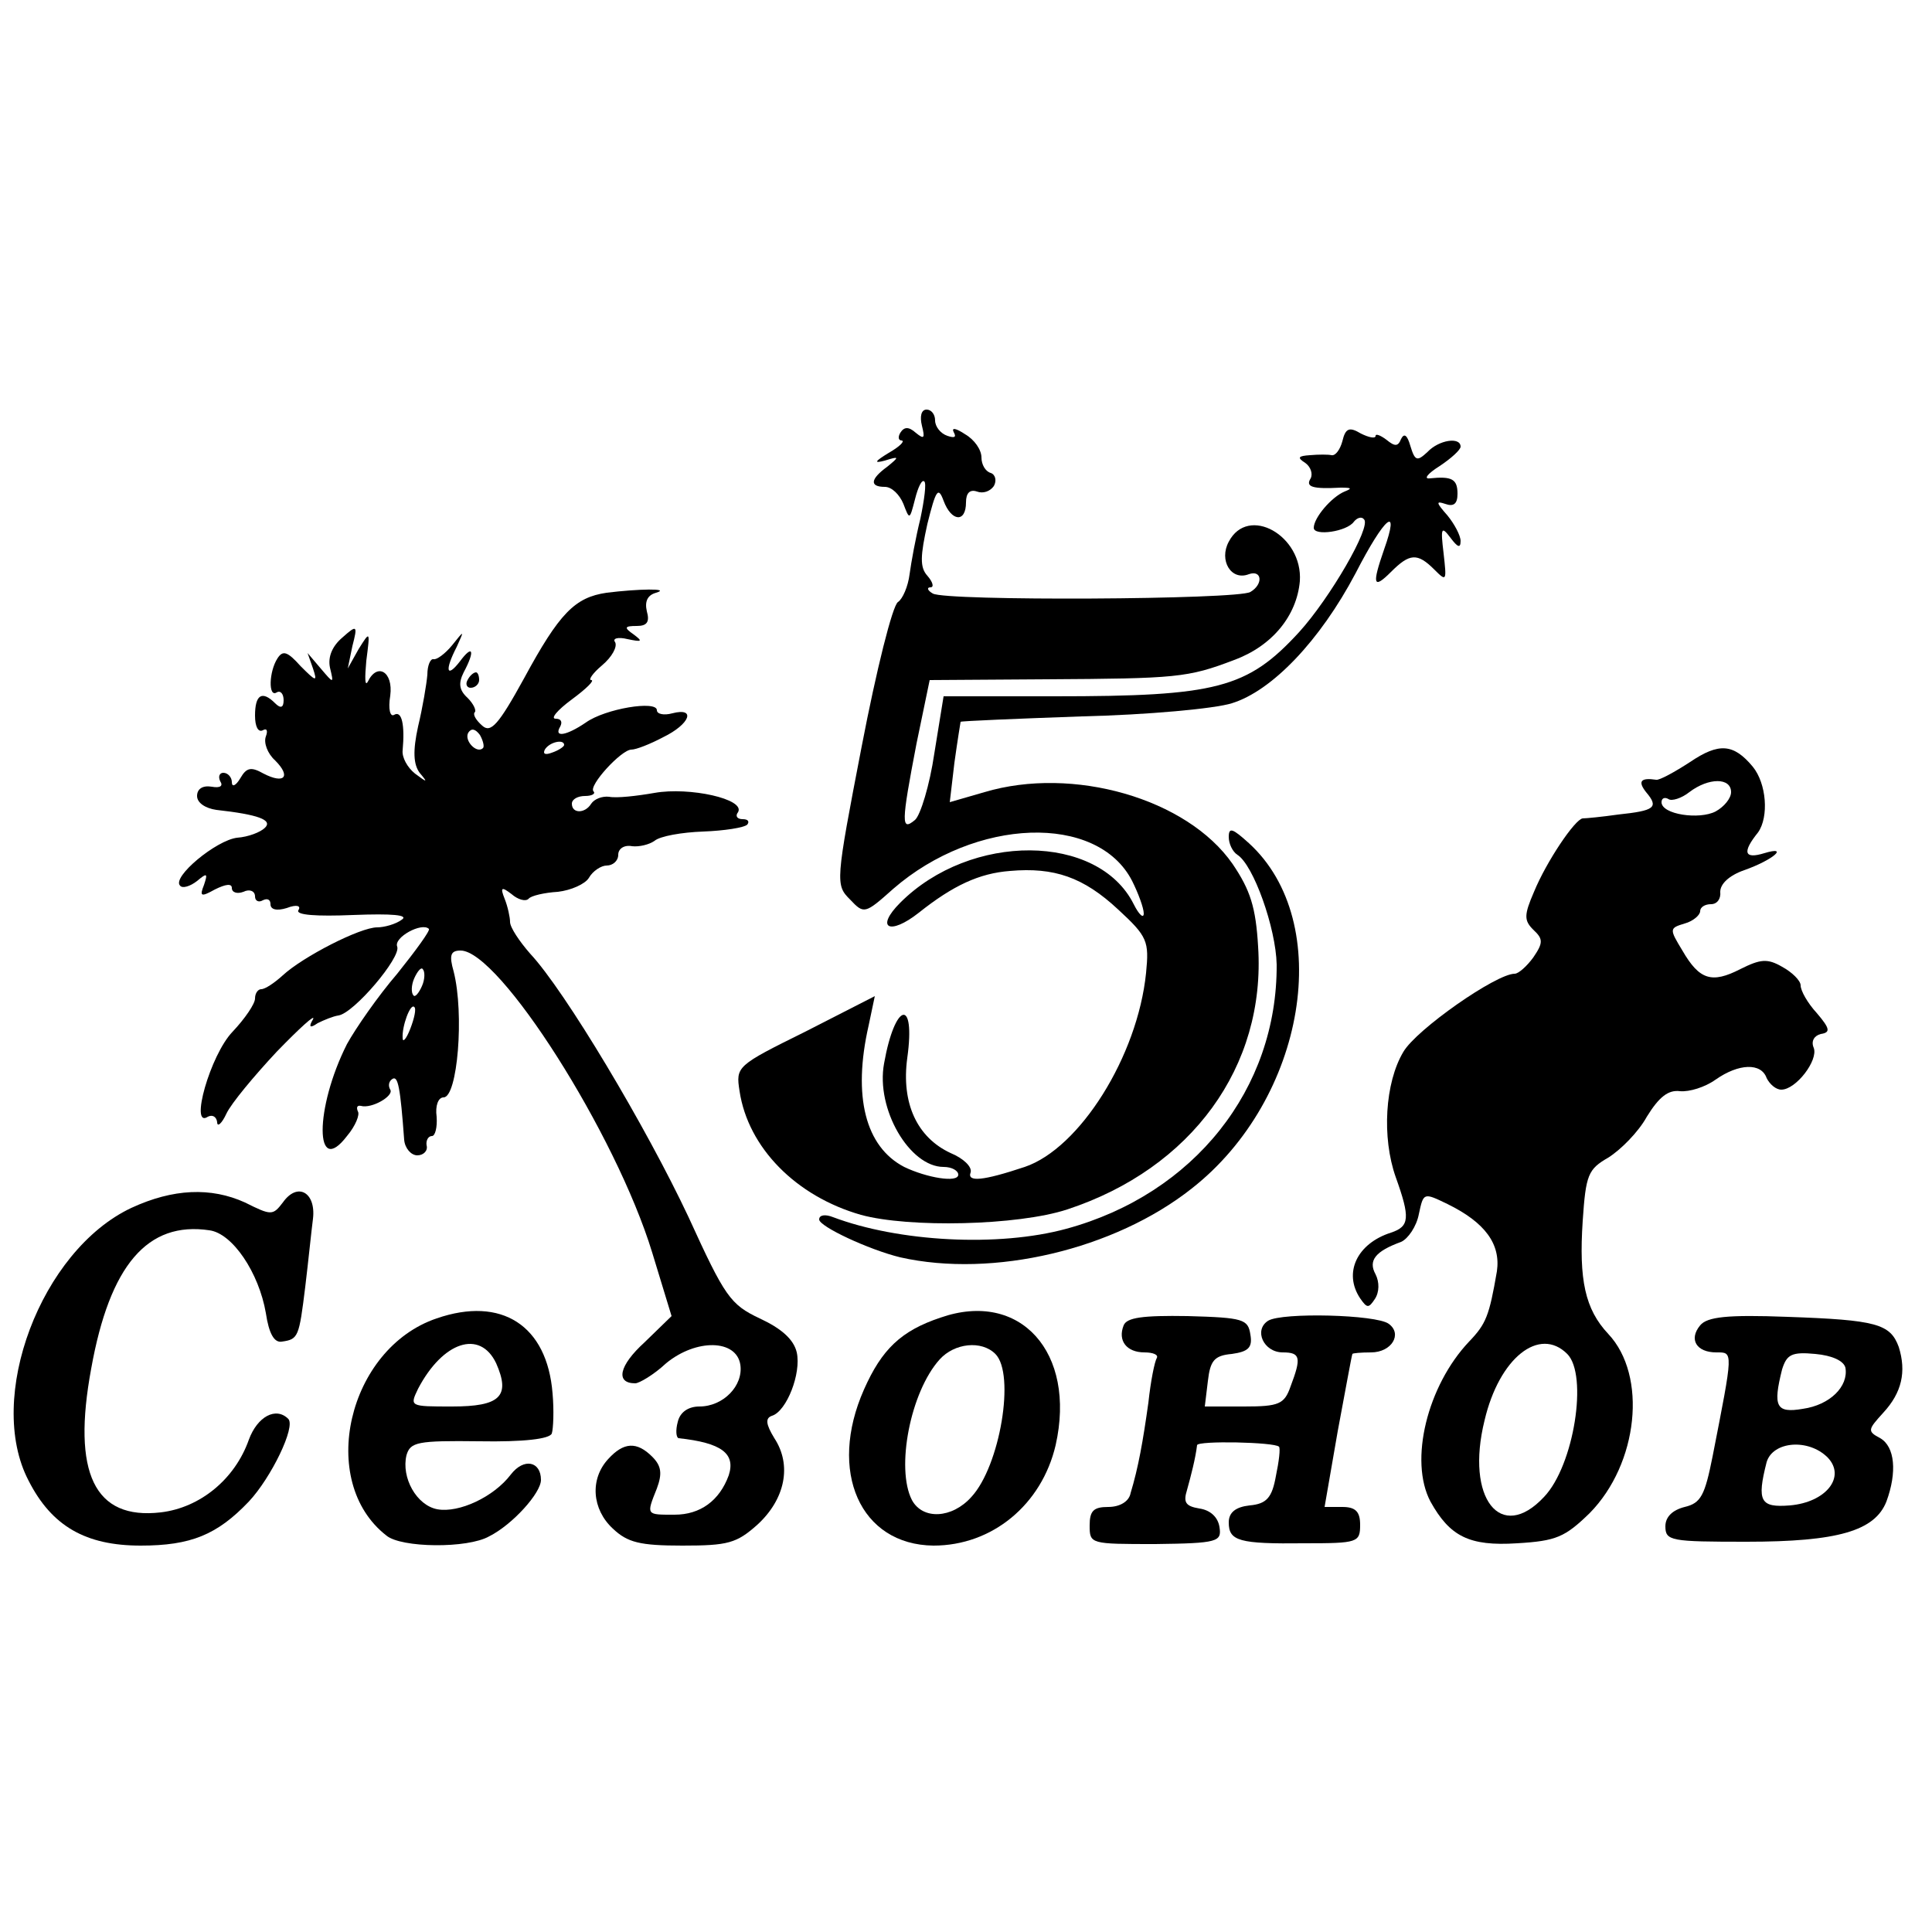 <?xml version="1.0" standalone="no"?>
<!DOCTYPE svg PUBLIC "-//W3C//DTD SVG 20010904//EN"
 "http://www.w3.org/TR/2001/REC-SVG-20010904/DTD/svg10.dtd">
<svg version="1.0" xmlns="http://www.w3.org/2000/svg"
 width="250pt" height="250pt" viewBox="0 0 250 250"
 preserveAspectRatio="xMidYMid meet">
<g transform="translate(0,250) scale(0.1,-0.1)"
fill="#000000" stroke="none">
<path d="M1193 1949 c4 -16 3 -18 -8 -9 -9 8 -15 8 -20 0 -3 -5 -3 -10 2 -10
4 -1 -3 -8 -17 -16 -18 -11 -20 -14 -5 -10 19 6 19 5 3 -8 -22 -16 -23 -26 -3
-26 9 0 19 -10 24 -22 8 -21 8 -21 15 6 4 16 9 26 12 23 3 -2 0 -24 -5 -48 -6
-24 -12 -57 -14 -72 -2 -16 -9 -32 -15 -36 -7 -4 -28 -88 -47 -187 -34 -176
-34 -179 -15 -198 18 -19 19 -19 56 14 106 92 264 98 309 10 8 -16 15 -35 15
-42 0 -7 -6 -2 -13 12 -46 92 -211 93 -302 2 -33 -33 -14 -43 24 -13 44 35 78
51 118 54 57 5 95 -8 140 -50 38 -35 40 -41 36 -82 -11 -108 -86 -227 -157
-251 -54 -18 -75 -20 -70 -7 2 7 -9 18 -26 25 -43 20 -64 64 -56 123 11 79
-16 72 -30 -7 -11 -59 33 -134 77 -134 11 0 19 -5 19 -10 0 -11 -41 -4 -70 10
-50 26 -67 91 -46 183 l8 38 -90 -46 c-89 -44 -90 -45 -85 -77 11 -73 73 -136
157 -160 62 -17 203 -14 267 7 161 53 257 185 247 340 -3 51 -10 73 -33 107
-59 85 -207 127 -321 93 l-45 -13 6 51 c4 29 8 53 8 53 1 1 72 4 157 7 85 2
172 10 194 17 52 16 114 81 160 168 38 74 58 90 37 31 -16 -46 -14 -52 9 -29
24 24 34 25 56 3 16 -16 16 -15 12 21 -4 33 -3 36 9 20 9 -12 13 -14 13 -4 0
7 -8 22 -17 33 -15 17 -15 19 -3 15 11 -4 16 0 16 13 0 19 -7 23 -36 20 -8 -1
-3 6 13 16 15 10 27 21 27 25 0 13 -28 9 -43 -7 -13 -12 -16 -12 -22 8 -4 14
-8 17 -12 9 -4 -10 -8 -10 -19 -1 -8 6 -14 8 -14 5 0 -4 -9 -2 -19 3 -15 9
-20 7 -24 -10 -3 -11 -9 -19 -14 -18 -4 1 -17 1 -28 0 -15 -1 -17 -3 -6 -10 7
-5 10 -14 7 -20 -7 -11 2 -14 39 -12 14 0 15 -1 5 -5 -17 -7 -40 -34 -40 -47
0 -11 43 -5 52 8 4 5 10 7 13 3 10 -9 -44 -102 -84 -146 -67 -73 -107 -83
-316 -83 l-144 0 -12 -74 c-6 -41 -18 -80 -25 -86 -18 -15 -18 -5 2 99 l17 82
151 1 c168 1 183 2 243 25 49 18 81 57 85 102 4 59 -67 99 -92 51 -13 -24 3
-51 26 -42 17 6 19 -13 2 -23 -16 -10 -395 -12 -411 -2 -7 4 -8 8 -3 8 5 0 3
7 -4 15 -10 11 -9 26 0 67 11 44 14 49 21 30 10 -27 29 -29 29 -2 0 12 5 17
14 14 8 -3 17 0 22 7 4 7 2 15 -4 17 -7 2 -12 11 -12 20 0 10 -9 23 -21 30
-12 8 -18 9 -15 3 4 -7 1 -8 -8 -5 -9 3 -16 12 -16 20 0 8 -5 14 -11 14 -7 0
-9 -9 -6 -21z"/>
<path d="M785 1733 c-41 -6 -61 -26 -107 -111 -33 -60 -43 -71 -54 -61 -8 7
-12 14 -10 17 3 2 -1 11 -9 19 -11 10 -12 19 -5 33 15 28 12 37 -5 14 -17 -22
-20 -12 -4 19 10 22 10 22 -6 2 -9 -11 -20 -19 -24 -18 -4 1 -8 -8 -8 -20 -1
-12 -6 -42 -12 -67 -7 -32 -6 -49 2 -60 11 -13 10 -13 -6 -1 -10 8 -17 21 -16
30 3 33 -1 52 -11 46 -5 -3 -8 7 -5 25 4 31 -17 43 -29 18 -4 -7 -4 5 -2 27 5
39 5 39 -10 15 l-14 -25 6 29 c7 27 6 28 -13 11 -13 -11 -19 -25 -16 -39 5
-21 5 -21 -12 -1 l-17 20 7 -20 c6 -18 4 -17 -16 3 -17 19 -23 21 -30 10 -11
-17 -12 -51 -1 -44 5 3 9 -2 9 -10 0 -10 -4 -11 -11 -4 -17 17 -26 11 -26 -16
0 -14 4 -22 10 -19 5 3 7 0 4 -8 -3 -8 2 -22 12 -31 21 -21 12 -31 -15 -17
-16 9 -22 8 -30 -6 -6 -10 -11 -12 -11 -5 0 6 -5 12 -11 12 -5 0 -7 -5 -4 -11
4 -6 0 -9 -11 -7 -12 2 -19 -3 -19 -12 0 -9 11 -16 25 -18 54 -6 73 -13 63
-23 -6 -6 -22 -12 -36 -13 -27 -3 -85 -51 -74 -62 3 -4 13 -1 22 6 13 11 14
10 9 -5 -6 -15 -4 -16 14 -6 14 7 22 8 22 2 0 -6 7 -8 15 -5 8 4 15 1 15 -6 0
-6 5 -8 10 -5 6 3 10 1 10 -5 0 -7 8 -9 21 -5 13 5 19 3 15 -3 -3 -6 23 -8 71
-6 51 2 72 0 63 -6 -8 -6 -23 -10 -32 -10 -22 0 -96 -38 -122 -62 -11 -10 -23
-18 -28 -18 -4 0 -8 -5 -8 -12 0 -7 -13 -26 -29 -43 -29 -30 -56 -126 -32
-110 6 3 11 0 12 -7 0 -7 6 -2 12 11 6 13 36 49 65 80 30 31 51 50 47 42 -6
-10 -4 -12 6 -5 8 4 20 9 27 10 20 3 81 75 76 89 -5 12 32 32 41 23 2 -2 -17
-28 -41 -58 -25 -29 -54 -71 -65 -91 -42 -83 -42 -174 0 -119 11 13 17 28 14
32 -2 5 -1 8 4 7 14 -4 43 13 38 21 -3 5 -2 11 3 14 7 4 10 -11 15 -79 1 -11
9 -20 17 -20 8 0 14 6 12 13 -1 6 2 12 7 12 4 0 7 11 6 25 -2 14 2 25 9 25 18
0 27 108 13 163 -6 21 -4 27 9 27 50 0 201 -237 248 -391 l25 -82 -35 -34
c-33 -30 -38 -53 -12 -53 5 0 24 11 40 26 39 32 91 31 96 -2 4 -27 -22 -54
-53 -54 -14 0 -25 -7 -28 -20 -3 -11 -2 -20 1 -21 56 -6 74 -20 65 -48 -12
-33 -37 -51 -70 -51 -37 0 -37 -1 -23 34 7 19 6 29 -6 41 -20 20 -37 19 -57
-3 -24 -26 -21 -65 6 -90 19 -18 35 -22 90 -22 59 0 70 3 97 27 36 33 45 77
22 112 -11 18 -12 26 -3 29 19 6 38 55 32 82 -4 17 -20 31 -48 44 -38 18 -45
28 -92 131 -55 117 -160 293 -205 341 -14 16 -26 34 -26 41 0 6 -3 20 -7 30
-6 15 -4 16 9 6 8 -7 18 -10 22 -6 3 4 21 8 38 9 17 2 35 10 40 18 5 9 16 16
23 16 8 0 15 6 15 14 0 8 8 13 18 11 9 -1 22 2 29 7 7 6 35 11 63 12 27 1 53
5 57 9 3 4 1 7 -6 7 -7 0 -10 4 -6 9 10 17 -63 33 -108 25 -23 -4 -49 -7 -59
-5 -9 1 -19 -3 -23 -9 -8 -13 -25 -13 -25 0 0 6 8 10 17 10 9 0 14 3 11 6 -7
7 36 54 49 54 6 0 24 7 41 16 35 17 43 39 12 31 -11 -3 -20 -1 -20 4 0 13 -67
2 -92 -16 -25 -17 -42 -20 -33 -5 3 6 1 10 -6 10 -7 0 2 11 21 25 19 14 30 25
25 25 -4 0 2 9 14 19 13 11 20 24 17 30 -4 5 4 7 16 4 19 -4 20 -3 8 6 -13 9
-12 11 4 11 13 0 17 5 13 19 -3 13 1 21 12 24 20 6 -24 5 -64 0z m-160 -201
c-8 -8 -25 10 -19 20 4 6 9 5 15 -3 4 -7 6 -15 4 -17z m105 4 c0 -2 -7 -7 -16
-10 -8 -3 -12 -2 -9 4 6 10 25 14 25 6z m-184 -312 c-4 -9 -9 -15 -11 -12 -3
3 -3 13 1 22 4 9 9 15 11 12 3 -3 3 -13 -1 -22z m-15 -55 c-5 -13 -10 -19 -10
-12 -1 15 10 45 15 40 3 -2 0 -15 -5 -28z"/>
<path d="M605 1620 c-3 -5 -1 -10 4 -10 6 0 11 5 11 10 0 6 -2 10 -4 10 -3 0
-8 -4 -11 -10z"/>
<path d="M2187 1514 c-20 -13 -40 -24 -44 -23 -20 3 -24 -2 -13 -16 17 -20 11
-24 -36 -29 -21 -3 -42 -5 -46 -5 -10 -1 -47 -56 -63 -95 -13 -30 -13 -37 -1
-49 13 -12 13 -17 0 -36 -8 -11 -19 -21 -24 -21 -24 0 -127 -72 -144 -101 -24
-40 -28 -111 -10 -162 19 -53 18 -64 -6 -72 -44 -14 -62 -52 -40 -85 9 -13 11
-13 19 -1 6 9 6 22 1 32 -10 18 0 30 33 42 9 4 20 20 23 36 6 28 6 28 37 13
49 -24 69 -52 64 -87 -10 -58 -14 -68 -36 -91 -54 -57 -78 -154 -50 -207 25
-45 50 -58 112 -54 51 3 62 8 94 39 63 64 75 178 24 232 -30 32 -38 70 -33
146 4 60 7 67 33 82 16 10 39 33 50 53 16 26 28 35 43 33 12 -1 32 5 46 15 30
21 59 22 66 2 4 -8 12 -15 19 -15 19 0 48 38 42 54 -4 9 1 16 9 18 13 2 12 7
-5 27 -12 13 -21 29 -21 36 0 6 -11 17 -24 24 -19 11 -28 10 -54 -3 -37 -19
-53 -14 -75 24 -17 28 -17 29 3 35 11 3 20 11 20 16 0 5 6 9 14 9 8 0 13 7 12
16 0 10 11 21 31 28 37 13 59 32 26 22 -26 -8 -29 1 -8 27 14 20 11 63 -7 85
-25 30 -44 31 -81 6z m53 -39 c0 -8 -9 -19 -20 -25 -21 -11 -70 -4 -70 12 0 5
4 7 9 4 4 -3 17 1 27 9 25 19 54 19 54 0z m-212 -727 c27 -27 9 -144 -30 -185
-56 -60 -102 -2 -77 99 19 81 71 122 107 86z"/>
<path d="M1590 1417 c0 -9 5 -19 11 -23 21 -13 50 -95 51 -142 1 -161 -107
-297 -272 -342 -88 -24 -217 -17 -302 15 -10 4 -18 3 -18 -3 0 -9 64 -39 105
-49 120 -27 277 10 377 89 148 116 186 345 74 447 -21 19 -26 21 -26 8z"/>
<path d="M170 937 c-117 -55 -189 -246 -133 -353 30 -59 74 -84 145 -84 65 0
99 14 140 57 29 31 61 97 51 107 -16 16 -40 3 -51 -27 -18 -51 -63 -88 -114
-94 -86 -10 -115 51 -90 186 24 134 73 191 153 179 30 -4 64 -55 73 -107 4
-27 11 -39 21 -37 21 3 22 6 30 71 4 33 8 73 10 88 4 34 -20 48 -39 21 -13
-17 -15 -17 -49 0 -44 20 -93 18 -147 -7z"/>
<path d="M565 794 c-115 -39 -155 -211 -65 -281 19 -16 105 -17 133 -1 30 15
67 56 67 73 0 24 -22 29 -39 7 -22 -29 -67 -50 -95 -45 -27 5 -47 41 -40 70 5
17 14 19 94 18 58 -1 91 3 94 10 2 6 3 30 1 52 -7 88 -66 126 -150 97z m77
-58 c19 -43 5 -56 -57 -56 -55 0 -55 0 -44 23 32 61 80 77 101 33z"/>
<path d="M1217 795 c-51 -17 -76 -41 -99 -93 -47 -106 -5 -201 90 -202 76 0
140 53 158 130 27 120 -46 201 -149 165z m71 -47 c26 -26 6 -145 -31 -185 -25
-28 -63 -30 -77 -4 -21 41 -2 140 36 182 19 21 54 25 72 7z"/>
<path d="M1454 785 c-8 -20 4 -35 27 -35 11 0 18 -3 16 -7 -3 -5 -8 -30 -11
-58 -7 -50 -13 -84 -23 -117 -2 -11 -14 -18 -29 -18 -19 0 -24 -5 -24 -24 0
-24 1 -24 85 -24 81 1 86 3 83 22 -2 13 -12 22 -26 24 -18 3 -21 8 -16 24 5
18 11 41 13 58 1 6 100 4 106 -2 2 -2 0 -19 -4 -38 -5 -28 -12 -36 -34 -38
-18 -2 -27 -9 -27 -22 0 -24 13 -28 98 -27 69 0 72 1 72 24 0 17 -6 23 -23 23
l-23 0 17 98 c10 53 18 98 19 100 0 1 11 2 24 2 27 0 41 24 23 37 -16 12 -138
15 -156 4 -19 -12 -6 -41 19 -41 23 0 24 -7 10 -44 -8 -23 -15 -26 -60 -26
l-51 0 4 33 c3 26 8 33 31 35 21 3 27 8 24 25 -3 20 -9 22 -81 24 -59 1 -79
-2 -83 -12z"/>
<path d="M2200 785 c-15 -18 -5 -35 21 -35 22 0 22 3 -5 -135 -10 -50 -15 -60
-36 -65 -16 -4 -25 -13 -25 -25 0 -19 7 -20 105 -20 118 0 166 14 181 52 14
38 11 71 -8 82 -17 9 -16 11 4 33 24 26 30 53 20 85 -11 30 -29 35 -144 39
-78 3 -104 0 -113 -11z m188 -55 c4 -24 -20 -48 -55 -53 -35 -6 -39 3 -27 51
6 19 12 23 43 20 22 -2 37 -9 39 -18z m-23 -116 c24 -25 -2 -58 -49 -62 -38
-3 -43 5 -30 56 8 27 54 31 79 6z"/>
</g>
</svg>
